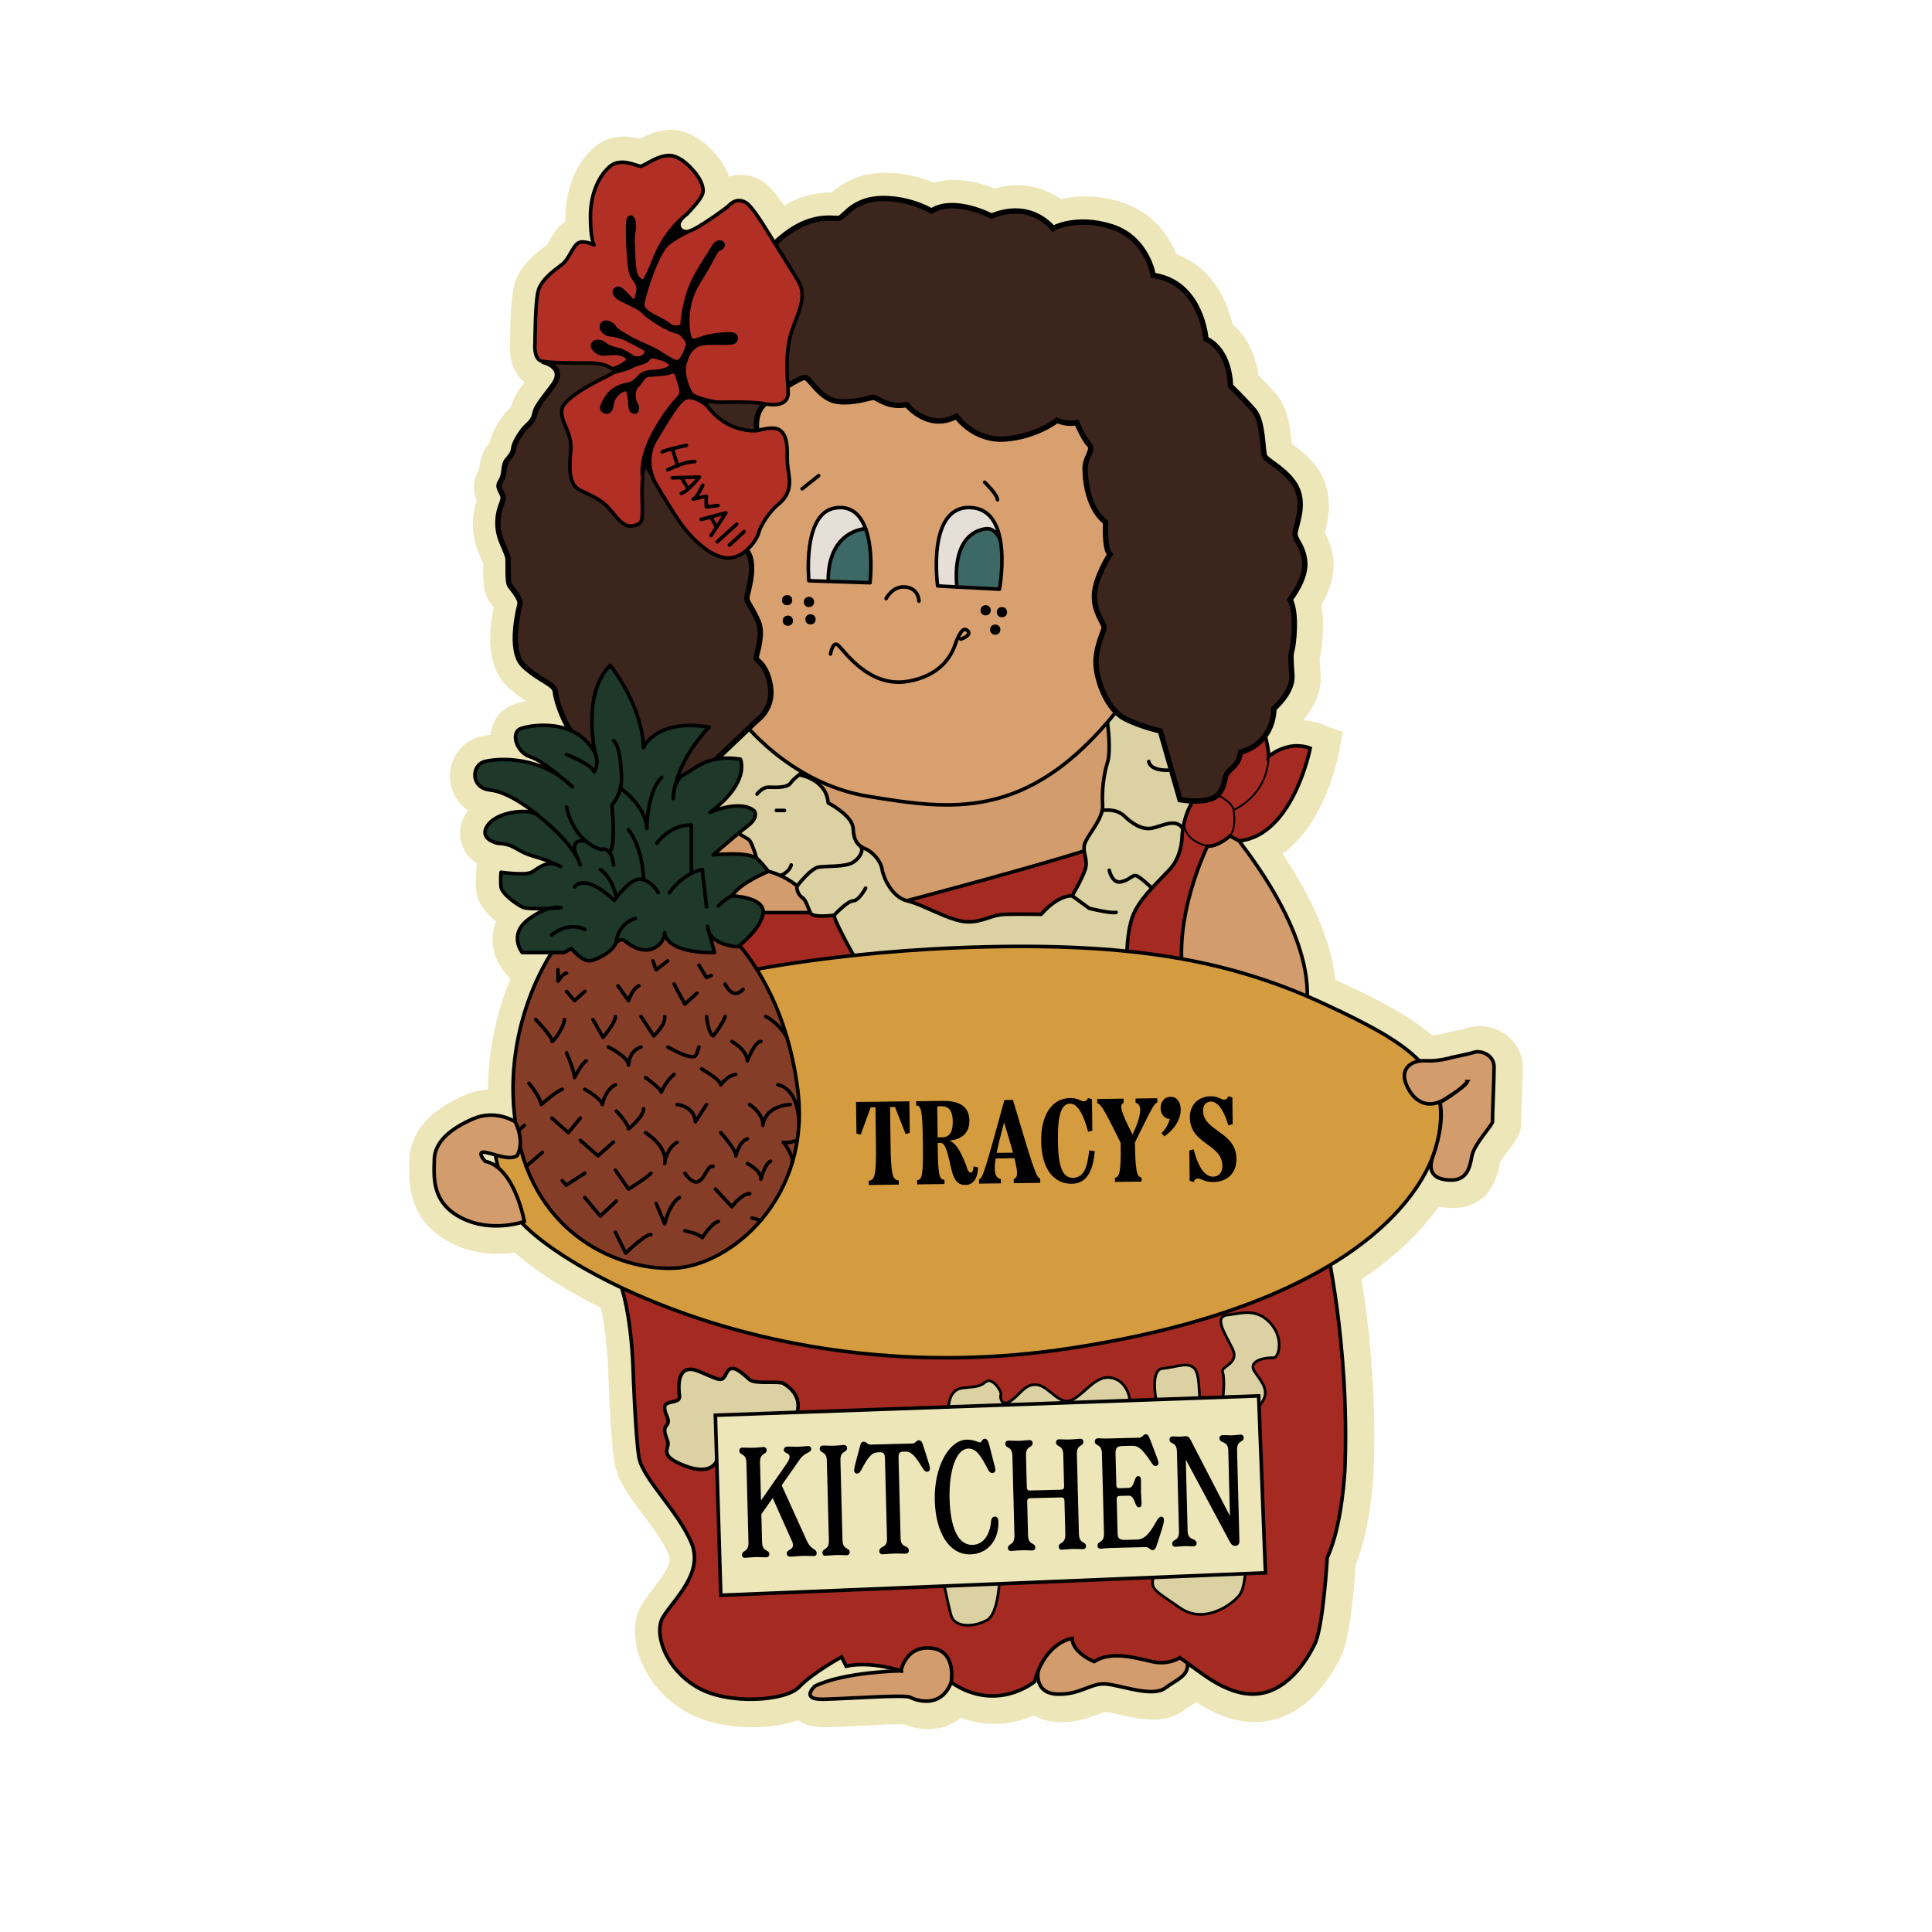 <?xml version="1.0" encoding="UTF-8"?>
<svg id="Tracy_s_Kitchen" data-name="Tracy&amp;apos;s Kitchen" xmlns="http://www.w3.org/2000/svg" width="1080" height="1080" viewBox="0 0 1080 1080">
  <defs>
    <style>
      .cls-1, .cls-2, .cls-3 {
        fill: #000;
      }

      .cls-1, .cls-4, .cls-3, .cls-5, .cls-6, .cls-7, .cls-8, .cls-9, .cls-10, .cls-11, .cls-12, .cls-13, .cls-14, .cls-15, .cls-16, .cls-17 {
        stroke: #000;
      }

      .cls-1, .cls-4, .cls-5, .cls-6, .cls-7, .cls-8, .cls-10, .cls-11, .cls-12, .cls-14, .cls-15, .cls-17 {
        stroke-width: 2px;
      }

      .cls-1, .cls-3, .cls-6, .cls-8, .cls-11, .cls-12, .cls-15, .cls-16 {
        stroke-linejoin: round;
      }

      .cls-1, .cls-5, .cls-6, .cls-8, .cls-11, .cls-15, .cls-16 {
        stroke-linecap: round;
      }

      .cls-2, .cls-18, .cls-19, .cls-20, .cls-21 {
        stroke-width: 0px;
      }

      .cls-4, .cls-5, .cls-7, .cls-9, .cls-10, .cls-13, .cls-14, .cls-17 {
        stroke-miterlimit: 10;
      }

      .cls-4, .cls-18 {
        fill: #ece6b8;
      }

      .cls-5, .cls-9, .cls-15 {
        fill: none;
      }

      .cls-6 {
        fill: #863d27;
      }

      .cls-7 {
        fill: #a52b22;
      }

      .cls-19, .cls-12 {
        fill: #b12f25;
      }

      .cls-8 {
        fill: #1e3829;
      }

      .cls-10 {
        fill: #d8a06e;
      }

      .cls-11, .cls-16 {
        fill: #dbd1a3;
      }

      .cls-13 {
        fill: #3b251c;
        stroke-width: 3px;
      }

      .cls-14 {
        fill: #d59c3f;
      }

      .cls-16 {
        stroke-width: 1.5px;
      }

      .cls-17 {
        fill: #d39c6d;
      }

      .cls-20 {
        fill: #3c6866;
      }

      .cls-21 {
        fill: #e6dfd7;
      }
    </style>
  </defs>
  <path class="cls-18" d="M518.854,966.602c-4.385,0-9.226-.977-13.435-2.695-.524-.018-1.272-.032-2.306-.032-5.95,0-15.712.49-24.324.923l-.188.009c-6.303.316-12.256.615-16.637.725-.43.012-.842.017-1.242.017-5.977,0-10.853-1.312-14.551-3.906-9.749,3.488-20.886,3.895-25.527,3.895-8.425,0-24.518-1.159-37.645-8.92-23.729-14.027-32.124-39.608-26.294-55.264,1.707-4.586,4.878-8.679,8.234-13.012,7.316-9.446,10.687-15.047,8.806-19.439-3.091-7.218-8.79-14.836-14.303-22.203-7.736-10.34-14.414-19.265-16.021-29.219-2.017-12.499-3.271-46.375-3.408-50.197l-.005-.214c-.005-.223-.465-19.865-4.125-36.024-19.865-9.888-36.769-20.717-48.087-30.8-3.11.438-6.233.659-9.312.659-9.424,0-18.208-2.021-26.108-6.009-24.473-12.352-23.855-34.225-23.559-44.735.018-.603.033-1.188.045-1.757.214-10.503,5.728-25.296,30.783-36.128,4.244-1.834,8.679-2.911,13.218-3.211-.016-25.271,6.146-46.544,12.409-61.632l-3.949-4.91c-1.211-1.506-7.182-9.57-5.824-20.506.292-2.361.905-4.654,1.829-6.858-5.194-4.158-10.304-9.964-11.094-17.066-.576-5.183-.115-10.362-.018-11.348l.401-4.013c-3.669-2.418-6.385-5.604-7.943-9.353-1.523-3.662-3.232-11.074,2.435-19.576.178-.267.36-.53.549-.791-5.834-3.912-9.527-10.154-10.059-17.483-.806-11.153,6.345-21.158,17.003-23.79,1.734-.429,3.661-.774,5.709-1.027.673-7.808,5.344-14.122,12.628-16.82,2.09-.774,4.623-1.419,7.364-1.894-3.125-1.998-6.871-4.614-10.825-8.341-12.052-11.355-10.139-31.629-7.442-44.102-.145-.188-.277-.358-.385-.497-.961-1.236-1.858-2.392-2.666-3.778-2.934-5.029-2.906-11.12-2.874-18.173.003-.699.007-1.412.004-2.01-.277-.692-.729-1.735-.954-2.257-1.287-2.973-2.884-6.661-3.818-10.932-1.973-9.017-.624-16.825,1.156-22.288-3.463-8.608-.021-14.9,1.328-17.236.027-.218.055-.454.079-.652.403-3.293,1.072-8.751,5.26-13.636,0,0,.34-.397.473-.551,1.368-6.278,5.44-12.312,7.861-15.48,1.472-1.923,2.957-3.341,4.042-4.376.031-.03.063-.061.097-.092,1.263-4.778,3.138-7.938,7.609-13.942-5.827-4.531-8.9-12.464-8.108-21.819.023-11.851.525-27.283,2.77-34.016,3.39-10.168,12.315-16.837,17.649-20.822l.111-.083c.442-.648,1.236-2.022,1.562-2.584,1.896-3.283,4.249-7.355,8.588-10.248.112-.075.226-.148.34-.221-.013-.75-.02-1.517-.02-2.298,0-16.192,6.13-30.967,16.396-39.523,4.475-3.729,10.088-5.699,16.233-5.699,3.418,0,6.521.606,8.945,1.244,3.898-2.083,10.246-5.021,17.425-5.021,12.865,0,22.649,10.828,25.467,14.32,1.745,1.985,5.076,6.262,7.012,11.883,2.112-.683,4.309-1.033,6.537-1.033,3.988,0,7.865,1.096,11.521,3.256,3.716,2.196,7.854,6.749,12.585,13.862,8.421-4.893,17.03-7.281,26.183-7.281.169,0,.335.001.498.002,4.413-3.902,13.616-10.78,29.03-10.978.288-.004.575-.006.861-.006,11.278,0,20.815,2.843,27.295,5.519,3.467-1.023,7.214-1.541,11.168-1.541,8.676,0,16.928,2.451,22.782,4.765,4.25-1.165,8.489-1.754,12.627-1.754,11.087,0,19.506,4.321,24.414,7.723,4.264-1.017,8.74-1.532,13.342-1.532,6.721,0,13.61,1.102,20.477,3.274,18.367,5.81,26.901,19.849,30.643,29.08,22.274,8.125,29.381,30.033,31.412,39.182,10.402,8.696,13.515,21.571,14.443,28.337,2.909,2.951,6.649,6.849,9.857,10.532,6.846,7.86,7.961,19.35,8.761,27.777,5.362,3.927,12.987,9.758,17.393,18.968,5.798,12.123,2.808,24.48,1.133,30.827,1.653,3.035,4.001,7.975,4.754,15.203,1.004,9.636-2.855,18.834-6.697,25.344,2.277,12.291-.199,26.768-.889,29.645-.068,1.069.179,4.855.464,9.215l.013.202c.696,10.676-5.179,19.814-9.823,25.28,3.482.223,6.922.951,10.255,2.173l12.001,4.4-2.44,12.546c-.81,4.155-8.208,39.033-31.296,55.586,17.428,25.879,27.334,49.486,29.489,70.282.518.237,1.033.475,1.548.713,22.586,10.47,40.233,19.692,52.434,30.322,4.001-.079,7.515-1.169,7.551-1.181l.808-.261.898-.186c4.974-.973,9.817-2.08,10.857-2.427,2.031-.677,4.229-1.021,6.531-1.021,11.905,0,24.221,8.812,24.221,23.56,0,3.83-.248,10.649-.487,17.244-.147,4.042-.388,10.608-.372,12.133.428,6.377-2.955,10.854-6.534,15.591-3.993,5.286-5.06,7.196-5.329,7.88-3.676,20.921-16.351,25.32-26.356,25.32-.498,0-1.01-.012-1.533-.036-2.263-.103-4.405-.382-6.404-.834-10.316,14.791-24.795,28.443-43.118,40.655,4.113,25.414,8.393,63.604,6.78,106.601-.054,1.338-1.401,32.256-10.104,53.218-.938,15.001-3.221,40.712-8.186,51.095-5.048,10.555-19.638,35.244-46.016,36.563-.741.037-1.477.055-2.215.055-13.092,0-24.152-5.6-32.73-11.176-1.263.904-2.475,1.677-3.542,2.357-1.32.841-2.653,1.691-3.934,2.626-4.463,3.256-9.897,4.838-16.618,4.838-6.615,0-13.387-1.543-19.361-2.904-2.626-.599-5.893-1.343-7.227-1.438-.578.043-2.594.812-4.214,1.43-4.514,1.724-11.322,4.323-20.376,4.323-.73,0-1.479-.017-2.243-.051-4.997-.227-9.415-1.486-13.178-3.752-5.411,2.423-13.032,4.8-22.098,4.8-6.35,0-12.628-1.162-18.709-3.458-5.103,4.188-11.363,6.383-18.302,6.383Z"/>
  <path class="cls-17" d="M694.234,461.805l-1.519,8.262c.776,1.901,42.42,51.23,37.711,92.131l-81.802-11.155,15.272,378.723c.294,7.237-5.386,8.626-12.632,13.914-7.246,5.288-25.067-1.763-33.293-2.35-8.225-.588-14.296,6.267-27.222,5.679-12.925-.588-10.386-13.004-10.386-13.004l-48.633,6.474c-5.946,15.208-20.1,9.86-23.038,8.293-2.938-1.567-34.468.783-48.176,1.128s-4.896-7.395-4.896-7.395c16.646-8.029,48.057-8.5,48.057-8.5l-170.007-374.631,33.495-178.051h299.929l27.14,80.482Z"/>
  <path class="cls-7" d="M353.934,766.115s-.777-40.037-10.972-57.135c-10.195-17.099-13.138-166.87-13.138-166.87l81.793-31.966h70.149s129.694-33.68,142.154-40.995c12.46-7.315,80.017-69.887,80.017-69.887,0,0,5.611,17.695,5.179,23.738,0,0,10.358-9.495,23.306-4.748,0,0-9.495,48.819-39.707,51.815l-5.179-2.757s-6.474,6.032-12.516,5.678c0,0-20.124,40.399-13.083,75.481s79.117,146.209,79.117,146.209c0,0,13.379,56.763,10.79,125.818,0,0-1.295,31.788-9.927,50.205,0,0-2.158,38.271-6.905,48.198-4.748,9.927-15.969,27.19-33.233,28.054s-32.369-13.811-42.296-20.285c0,0-6.096,4.316-15.564,2.158-9.468-2.158-22.755-6.042-32.296,0,0,0-12.032-4.748-12.297-12.948,0,0-14.939,1.726-20.982,24.169,0,0-21.148,17.695-46.612.432,0,0,3.021-16.832-9.927-18.99-12.948-2.158-17.264,8.2-18.127,12.516,0,0-16.832-5.611-30.643-2.59l-2.59-5.179s-16.465,9.063-23.77,16.832-39.592,10.358-57.113,0-23.086-28.485-19.872-37.117c3.214-8.632,24.72-25.032,16.773-43.591-7.948-18.558-27.353-35.822-29.303-47.907-1.95-12.085-3.226-48.338-3.226-48.338Z"/>
  <g>
    <path class="cls-11" d="M371.629,445.14s12.938-36.83,33.707-44.383c20.77-7.552,25.399,0,25.399,0,0,0,2.584,7.065,7.382,7.065,4.799,0,2.572,7.796,4.173,10.963s9.814,9.501,4.489,14.374c0,0,15.046,2.105,16.19,15.67,0,0,13.564,6.96,13.931,14.282.367,7.322,2.889,9.757,6.988,11.463,4.099,1.706,8.484,6.784,9.215,11.432.731,4.648,5.603,15.664,14.13,17.586s23.632,11.181,32.89,11.668c9.258.487,13.474-3.898,21.842-4.142s20.062,0,20.062,0c0,0,8.527-10.485,17.297-10.358,0,0,5.36-8.926,7.309-14.754,1.949-5.828-2.193-9.97,0-15.086,2.193-5.116,10.232-13.7,9.745-20.98s.487-16.831,2.68-23.628c2.193-6.797,0-22.571,0-22.571,0,0,3.411-8.237,11.45-6.342s21.195-1.516,24.119,4.575c2.924,6.091,9.014,17.297,7.309,27.53,0,0,8.527,11.15,3.654,20.436s-4.873,18.787-4.873,18.787c0,0-.244,10.194-6.822,17.278-6.578,7.084-14.618,14.293-19.246,22.87-4.629,8.577-4.629,23.631-4.629,23.631l-12.425,7.105-135.944,2.496s-15.592-27.092-15.348-30.503c0,0-11.825,1.705-13.221-1.218-1.396-2.924-2.614-7.453-4.563-8.599-1.949-1.146-3.411-4.313-2.924-6.506,0,0-8.04-7.347-20.952-9.277,0,0-3.654-15.222-6.334-16.859-2.68-1.638-10.232-6.036-10.232-6.036l-36.449-17.972Z"/>
    <path class="cls-15" d="M446.779,433.16s-2.87,1.83-4.912,4.669-9.101,2.23-12.465,2.23-6.202,3.852-6.202,3.852"/>
    <line class="cls-15" x1="433.979" y1="453.035" x2="438.54" y2="453.035"/>
    <path class="cls-15" d="M436.26,489.472s5.048-1.863,6.031-5.972"/>
    <path class="cls-15" d="M445.596,495.285s7.611-10.013,12.274-10.622,14.946,0,19.029-2.636c4.084-2.636,6.085-6.967,4.079-9.04"/>
    <path class="cls-15" d="M466.304,511.608s7.323-7.938,10.596-8.013,6.988-7.12,6.988-7.12"/>
    <path class="cls-15" d="M599.324,500.762l9.592,7.014s12.367,3.041,15.003,2.23"/>
    <path class="cls-15" d="M620.067,486.486s1.622,7.503,6.488,6.49c4.866-1.014,6.082-3.763,8.313-3.504,2.23.26,9.05,7.002,9.05,7.002"/>
    <path class="cls-15" d="M616.122,453.035s7.594-1.419,12.257,3.041c4.663,4.46,9.991,7.907,15.538,6.893,5.547-1.014,13.146-5.929,17.355.178"/>
    <path class="cls-15" d="M642.166,425.664s.41,7.683,19.77,3.841"/>
  </g>
  <path id="Head" class="cls-10" d="M413.749,401.564s26.665,36.361,71.752,43.633c45.087,7.272,88.578,14.658,138.342-47.212,49.764-61.87,0-180.648,0-180.648l-136.888-18.019-84.698,6.941-3.537,150.218,15.029,45.087Z"/>
  <path id="Hair" class="cls-13" d="M303.069,201.926s14.305,2.81,5.789,13.933c-8.516,11.123-9.211,12.166-10.08,16.163-.869,3.997-4.171,5.562-6.431,8.516-2.259,2.955-4.866,7.3-5.214,10.08s-1.564,4.171-3.65,6.604c-2.086,2.433-1.39,6.766-2.607,9.813-1.217,3.048-2.955,3.569-1.217,7.045,1.738,3.476,2.259,3.65.521,8.169-1.738,4.519-2.51,10.08-1.255,15.816,1.255,5.735,4.905,11.297,5.079,14.599.174,3.302-.348,12.34.869,14.425,1.217,2.086,6.604,7.473,5.735,10.949,0,0-6.952,25.548,2.086,34.065s17.38,10.08,17.727,14.599c.348,4.519,5.214,20.161,12.514,26.417,7.3,6.257,15.468,21.725,15.468,21.725l47.968,2.955,36.845-35.107s9.385-6.431,7.473-18.944-7.821-14.252-7.995-15.816c-.174-1.564,4.345-12.861,1.217-20.334-3.128-7.473-6.257-10.602-6.431-13.035-.174-2.433,6.231-18.974-.186-26.954-6.418-7.98,4.705-47.606,4.705-47.606l1.912-15.642s-4.019-11.419,3.552-18.658c7.571-7.238,20.259-15.059,22.692-14.712s8.516,12.166,17.901,13.383c9.385,1.217,17.901-2.197,20.161-2.228,2.259-.031,7.821,6.072,18.596,4.063,0,0,11.992,15.024,27.808,6.507,0,0,9.559,13.904,27.113,12.687,17.554-1.217,29.198-10.428,29.198-10.428,0,0,5.214,2.607,10.949,1.217,0,0,3.997,9.559,6.952,12.34,2.955,2.781-2.259,6.778-2.259,13.383s1.564,22.246,11.471,30.067c0,0-.869,14.947,2.433,17.901,0,0-8.342,12.861-8.69,22.768s5.735,15.989,5.388,18.423c-.348,2.433-5.562,12.34-4.345,22.246,1.217,9.907,6.778,23.463,15.642,28.155,8.864,4.693,20.161,7.126,20.161,7.126l11.014,38.431s16.719,3.06,21.628-3.281c4.909-6.341,1.841-9.409,6.545-13.5s4.909-6.545,5.727-9.818c0,0,17.795-3.682,18.614-24.341,0,0,10.636-9,10.023-18.409-.614-9.409-.767-11.659.026-14.318.793-2.659,3.043-20.454-1.048-28.227,0,0,9.205-11.455,8.182-21.273-1.023-9.818-6.136-11.864-5.318-16.568.818-4.705,5.318-15.136.818-24.545-4.5-9.409-16.364-14.932-17.795-17.591-1.432-2.659-.614-19.432-6.136-25.773-5.523-6.341-13.091-13.705-13.091-13.705,0,0,.205-19.636-13.705-26.182,0,0-2.25-31.704-29.454-35.591,0,0-3.273-20.864-23.318-27.204-20.045-6.341-32.727,1.023-32.727,1.023,0,0-11.864-16.159-34.364-6.955,0,0-20.864-10.987-33.545-2.834,0,0-11.659-7.188-27.614-6.984-15.955.205-21.068,10.227-23.932,11.045-2.864.818-16.735-4.268-35.981,14.025l-94.109,16.247-36.004,49.651Z"/>
  <g id="Face">
    <line class="cls-5" x1="457.642" y1="265.916" x2="448.405" y2="273.247"/>
    <path class="cls-5" d="M550.413,269.581s6.837,6.385,7.197,9.781"/>
    <g>
      <g>
        <path class="cls-20" d="M559.189,302.026h.01c2.26,12.7-.51,27.33-.51,27.33l-23.77-1.24c-2.54-28.4,11.72-32.22,16.75-32.56,4.89-.32,7.38,6.08,7.52,6.47Z"/>
        <path class="cls-21" d="M559.199,302.026h-.01c-.14-.39-2.63-6.79-7.52-6.47-5.03.34-19.29,4.16-16.75,32.56l-10.77-.56s-6.3-44.84,18.35-43.83c10.54.43,15.02,8.83,16.7,18.3Z"/>
        <path class="cls-20" d="M483.889,295.556c3.04,8.28,3.47,19.7,2.47,30.2l-23.39-.77c-.18-28.84,20.92-29.43,20.92-29.43Z"/>
        <path class="cls-21" d="M466.569,284.016c8.95-1.6,14.37,3.49,17.32,11.54,0,0-21.1.59-20.92,29.43l-10.8-.36s-3.77-37.37,14.4-40.61Z"/>
      </g>
      <g>
        <path class="cls-15" d="M462.969,324.986l-10.8-.36s-3.77-37.37,14.4-40.61c8.95-1.6,14.37,3.49,17.32,11.54,3.04,8.28,3.47,19.7,2.47,30.2l-23.39-.77Z"/>
        <path class="cls-15" d="M534.919,328.116l-10.77-.56s-6.3-44.84,18.35-43.83c10.54.43,15.02,8.83,16.7,18.3,2.26,12.7-.51,27.33-.51,27.33l-23.77-1.24Z"/>
        <path class="cls-15" d="M483.889,295.556s-21.1.59-20.92,29.43"/>
        <path class="cls-15" d="M559.199,302.046s0-.01-.01-.02c-.14-.39-2.63-6.79-7.52-6.47-5.03.34-19.29,4.16-16.75,32.56"/>
      </g>
    </g>
    <path class="cls-15" d="M495.354,334.607s3.465-7.061,10.6-6.486c7.134.575,7.746,6.894,7.746,7.913"/>
    <circle class="cls-1" cx="439.993" cy="335.503" r="1.875"/>
    <circle class="cls-1" cx="452.217" cy="336.503" r="1.875"/>
    <circle class="cls-1" cx="440.415" cy="346.972" r="1.875"/>
    <circle class="cls-1" cx="453.083" cy="346.24" r="1.875"/>
    <circle class="cls-1" cx="550.997" cy="341.157" r="1.875"/>
    <circle class="cls-1" cx="560.09" cy="342.207" r="1.875"/>
    <circle class="cls-1" cx="556.34" cy="351.979" r="1.875"/>
    <path class="cls-15" d="M464.247,365.609s1.083-6.771,3.792-5.281c2.708,1.49,14.761,21.396,34.938,20.99,0,0,23.942-.078,31.041-21.204,0,0,3.128-9.58,6.016-8.134,2.888,1.446,1.564,3.732-2.888,5.296"/>
  </g>
  <g id="Flower">
    <g>
      <path class="cls-19" d="M386.16,128.837c.46-.115,1.175-.436,2.061-.899-0.0 0-.825.323-2.149.918.03-.007.059-.011.089-.019Z"/>
      <path class="cls-12" d="M351.465,200.96c-3.366-4.908-10.798-3.225-14.024-3.085-3.225.14-7.012-3.225-6.03-5.469.982-2.244,4.628-1.683,6.17-.421,1.543,1.262,3.366,2.384,7.292,3.225,3.927.841,5.75,2.524,8.554,4.216,2.805,1.692,6.451.552,7.713-1.832,1.262-2.384-1.683-2.945-7.993-6.451-6.311-3.506-9.396-3.646-12.481-4.067-3.085-.421-5.469-3.646-4.067-5.89s5.469-.561,6.797,1.543,4.422,3.646,8.208,5.89c3.786,2.244,6.591,3.225,12.306,5.89,5.715,2.664,9.991,6.451,13.638,7.573,3.646,1.122,5.609-5.75,6.731-8.835,1.122-3.085-4.628-7.432-4.628-7.432-6.451-.841-18.511-9.396-20.194-11.499-1.683-2.104-7.432-4.347-12.481-7.012-5.048-2.664-3.927-5.609-1.683-6.17,2.244-.561,6.872,6.17,8.515,6.872,1.643.701,2.143-1.402,2.844-5.329.701-3.927-1.823-5.609-3.621-8.975s-2.97-29.59-1.568-31.553,2.805.14,3.085,2.805c.281,2.664-.701,7.292-.701,7.292,0,0,.14,13.042.982,18.792.841,5.75,4.768,6.17,4.768,6.17,0,0,.14,2.524,6.591-13.463,6.445-15.971,17.764-24.01,17.786-24.025,3.818-4.189,9.069-9.497,9.069-13.009,0-5.409-4.975-10.784-4.975-10.784,0,0-7-9-14-9s-14,6-16,6-11-5-17,0-11,15-11,28,2,16,2,16c0,0-6-3-9-1s-5,9-9,12-11,8-13,14-2,30-2,30c0,0-1,9,4,10s17,1,23,1,10,0,14,2c.99.495,1.734.929,2.234,1.332,6.178-1.638,9.162-5.298,9.162-5.298Z"/>
      <path class="cls-12" d="M379.231,222.416c3.225-2.945.28-7.993-.421-11.359-.701-3.366-2.244-3.646-4.067-2.805-1.823.841-7.012,1.122-11.359,1.402-4.347.281-4.207,3.366-7.152,6.03-2.945,2.664-1.823,8.695-.701,10.097,1.122,1.402.982,4.768-.841,4.577-1.823-.191-2.524-1.492-2.664-5.839-.14-4.347-1.543-6.872-1.543-6.872-4.488,0-8.134,5.329-8.274,7.853-.14,2.524-1.262,5.75-4.207,4.628-2.945-1.122-1.402-4.347,1.543-8.695,2.945-4.347,7.853-6.03,11.359-6.591,3.506-.561,5.469-3.366,6.935-4.768,1.466-1.402,4.003-2.384,7.509-2.388,3.506-.004,10.518-1.538,9.536-3.922-.982-2.384-6.731-3.786-9.256-4.339-2.524-.552-2.805,1.113-4.207,2.235s-5.609,1.683-8.835,3.506c-1.885,1.066-6.452,2.274-9.923,3.095-.464.497-1.327,1.03-2.595,1.664-4,2-25,12-26,19s6,13,5,23-1,19,5,22,12,5,17,11,8,10,13,9,5-3,5-10c0-4.742-.455-11.316.181-16.621,0-0-.002-.005-.002-.005-2.734-18.363,16.757-41.939,19.983-44.884Z"/>
      <path class="cls-12" d="M383.579,222.416c-4.347,1.543-9.957,11.78-17.109,23.419-7.14,11.62-.384,23.705-.362,23.745,4.111,6.965,9.882,16.519,13.96,22.345,7,10,18,20,27,20s16-10,17-14,6-12,11-16,7-9,6-16-1-7-1-12-.312-11.176-4.409-13.634c-4.098-2.459-10.654.492-13.932.492-3.174,0-16.643-.308-26.72-14.313l-0.0 0s-7.081-5.597-11.428-4.054Z"/>
      <path class="cls-12" d="M446.149,157.029c-6.228-10.326-18.193-29.339-18.193-29.339,0,0-7.376-12.293-10.982-14.424-3.606-2.131-6.72-1.147-9.179,1.311-2.114,2.113-14.152,10.52-19.575,13.36h0l-0.0 0c-.885.464-1.601.784-2.061.899-.03.007-.059.012-.089.019-2.849,1.28-8.023,3.825-12.376,7.175-6.377,4.908-13.677,28.608-14.378,33.797s10.658,8.274,14.378,11.499c3.72,3.225,7.639.701,7.639.701-.14-3.646,1.823-15.706,5.469-23.7,3.646-7.993,10.237-17.249,11.64-19.914,1.402-2.664,3.646-3.786,5.189-2.664,1.543,1.122.14,2.945-1.823,3.646-1.963.701-2.384,4.347-11.079,18.09-8.695,13.743-6.17,28.047-5.189,30.852.982,2.805,2.665,2.244,7.012.561,4.347-1.683,13.323-2.384,15.987-2.244,2.664.14,3.646,1.683,2.524,3.927-1.122,2.244-11.079.561-18.371,1.543-7.292.982-9.256,9.396-9.256,9.396-2.805,6.17.841,14.865,2.664,18.09,1.823,3.225,14.86,5.239,14.86,5.239l-0.0 0c7.991-.167,20.756-.23,26.501.854,8.687,1.639,12.948-.82,13.112-5.737.164-4.917-1.958-17.702.742-30.158,2.7-12.457,11.059-22.455,4.831-32.781Z"/>
    </g>
    <path class="cls-3" d="M386.103,219.612c-1.823-3.225-5.469-11.92-2.664-18.09,0,0,1.963-8.414,9.256-9.396,7.292-.982,17.249.701,18.371-1.543,1.122-2.244.14-3.786-2.524-3.927-2.665-.14-11.64.561-15.987,2.244-4.347,1.683-6.03,2.244-7.012-.561-.982-2.805-3.506-17.109,5.189-30.852,8.695-13.743,9.115-17.389,11.079-18.09,1.963-.701,3.366-2.524,1.823-3.646-1.543-1.122-3.786,0-5.189,2.664-1.402,2.664-7.994,11.92-11.64,19.914-3.646,7.993-5.609,20.054-5.469,23.7,0,0-3.919,2.524-7.639-.701-3.72-3.225-15.079-6.311-14.378-11.499s8.001-28.889,14.378-33.797c4.353-3.35,9.527-5.896,12.376-7.175-3.248.774-6.463-.54-5.976-3.788.172-1.15,1.818-3.086,3.88-5.349-.022.016-11.341,8.054-17.786,24.025-6.451,15.987-6.591,13.463-6.591,13.463,0,0-3.927-.421-4.768-6.17-.841-5.75-.982-18.792-.982-18.792,0,0,.982-4.628.701-7.292-.281-2.664-1.683-4.768-3.085-2.805s-.23,28.187,1.568,31.553,4.322,5.049,3.621,8.975c-.701,3.927-1.201,6.03-2.844,5.329-1.643-.701-6.271-7.432-8.515-6.872-2.244.561-3.366,3.506,1.683,6.17,5.049,2.664,10.798,4.908,12.481,7.012,1.683,2.104,13.743,10.658,20.194,11.499,0,0,5.75,4.347,4.628,7.432-1.122,3.085-3.085,9.957-6.731,8.835-3.646-1.122-7.923-4.908-13.638-7.573-5.715-2.664-8.52-3.646-12.306-5.89-3.786-2.244-6.88-3.786-8.208-5.89s-5.395-3.786-6.797-1.543.982,5.469,4.067,5.89c3.085.421,6.17.561,12.481,4.067,6.311,3.506,9.256,4.067,7.993,6.451-1.262,2.384-4.908,3.523-7.713,1.832-2.805-1.692-4.628-3.374-8.554-4.216-3.927-.841-5.75-1.963-7.292-3.225-1.543-1.262-5.189-1.823-6.17.421-.982,2.244,2.805,5.609,6.03,5.469,3.225-.14,10.658-1.823,14.024,3.085,0,0-2.984,3.66-9.162,5.298.879.708.998,1.322.361,2.004,3.471-.821,8.038-2.03,9.923-3.095,3.225-1.823,7.432-2.384,8.835-3.506s1.683-2.787,4.207-2.235c2.524.552,8.274,1.955,9.256,4.339.982,2.384-6.03,3.918-9.536,3.922-3.506.004-6.043.986-7.509,2.388-1.466,1.402-3.429,4.207-6.935,4.768-3.506.561-8.414,2.244-11.359,6.591-2.945,4.347-4.488,7.573-1.543,8.695,2.945,1.122,4.067-2.104,4.207-4.628.14-2.524,3.786-7.853,8.274-7.853,0,0,1.402,2.524,1.543,6.872.14,4.347.841,5.648,2.664,5.839,1.823.191,1.963-3.174.841-4.577-1.122-1.402-2.244-7.432.701-10.097,2.945-2.664,2.805-5.75,7.152-6.03,4.347-.28,9.536-.561,11.359-1.402,1.823-.841,3.366-.561,4.067,2.805.701,3.366,3.646,8.414.421,11.359-3.226,2.945-22.717,26.521-19.983,44.884,0,0,.002.005.002.005.303-2.525.851-4.766,1.819-6.379,0,0,2.094,3.664,5.04,8.655-.022-.04-6.778-12.125.362-23.745,7.152-11.64,12.761-21.877,17.109-23.419,4.347-1.543,11.428,4.054,11.428,4.054l0-0c-.33-.459-.657-.932-.98-1.421,0,0,2.843-.113,6.935-.198l0-0s-13.037-2.014-14.86-5.239Z"/>
  </g>
  <path class="cls-11" d="M400.664,816.484s-2.478,8.757-17.81,2.923c-15.332-5.835-8.422-9.627-9.543-13.42-1.121-3.793-3.01-6.418-.607-9.336,2.403-2.917-1.229-5.543-1.163-9.919.066-4.376,8.933-1.75,8.292-6.418-.641-4.668-1.777-18.963,10.898-13.712s12.675,6.418,15.593.583c2.917-5.835,9.524,1.459,12.785,4.084,3.261,2.626,16.2.583,18.774,2.042,2.574,1.459,10.345,6.667,7.772,16.17-2.572,9.503-38.748,19.422-38.748,19.422l-6.243,7.58Z"/>
  <path class="cls-14" d="M278.307,635.41l127.03-90.121s59.515-13.964,145.661-15.991c86.146-2.027,138.95,8.54,189.583,32.009s69.079,37.446,64.015,71.869c-5.063,34.423-49.91,97.353-208.683,120.861s-279.557-42.636-304.88-71.228c0,0-20.02-37.272-12.726-47.399Z"/>
  <path class="cls-17" d="M820.231,604.606s.623,1.662-12.463,9.763-20.772-3.739-22.434-10.594c-1.662-6.855,3.947-11.217,11.633-10.802,7.686.415,14.541-1.87,14.541-1.87,0,0,9.555-1.87,12.671-2.908,3.116-1.039,11.009,1.039,11.009,8.309s-1.039,28.251-.831,30.328c.208,2.077-10.386,12.463-11.633,19.734-1.246,7.27-3.324,13.502-12.463,13.087-9.14-.415-12.002-4.884-9.451-12.676,0,0,6.055-15.704,4.594-27.898l-.421-2.769s12.186-7.194,15.249-11.703Z"/>
  <path class="cls-16" d="M530.302,786.474s.009-9.66,7.594-10.536c7.585-.875,9.627-.583,13.128-3.501,3.501-2.917,9.044,5.284,8.46,7.018-.583,1.734.292,7.569,5.835,3.484,5.543-4.084,8.095-9.919,14.842-8.752,6.747,1.167,12.29,12.253,19.583,8.169,7.293-4.084,12.836-13.42,21.005-12.253,8.169,1.167,11.669,9.985,10.794,16.37h15.462s-4.96-20.781,2.917-21.493,14.003-3.956,17.796,0c3.793,3.956,1.75,20.068,4.376,21.493,2.626,1.426,11.378-2.95,11.378-2.95,0,0,1.459-12.836,0-16.337-1.459-3.501,9.627-4.668,5.543-13.128-4.084-8.46-10.794-18.088-2.917-18.963,7.877-.875,16.046-4.084,23.922,4.376s4.96,19.797,1.75,19.526c-3.209-.271-14.587,1.187-10.503,7.606,4.084,6.418,11.086,12.253.292,21.589l-5.251,84.896s.292,13.712-3.501,18.671c-3.793,4.96-19.546,16.629-33.258,7.002s-16.389-10-14.904-16.961c1.484-6.961-2.892-8.712-2.892-8.712l-82.853,4.376s.292,24.214-7.293,28.299c-7.585,4.084-17.875,4.084-19.877-2.626-2.003-6.71-6.087-28.007-6.087-28.007l4.659-88.655Z"/>
  <polygon class="cls-4" points="399.902 791.108 402.923 891.758 707.396 879.213 703.604 780.314 399.902 791.108"/>
  <g>
    <path class="cls-2" d="M456.53,868.346c.022.865-.565,1.486-1.517,1.511-1.125.028-3.812-.162-6.49-.094-2.68.069-4.834.385-6.563.429-1.383.036-2.09-.552-2.121-1.763-.06-2.334,3.5-1.819,3.424-4.758-.022-.865-.213-1.553-.668-2.406l-10.646-23.859-6.341,9.072.4,15.56c.148,5.792,3.991,3.877,4.069,6.902.02.778-.565,1.572-1.774,1.604-1.298.033-3.119-.18-5.886-.108-2.68.068-4.488.375-5.871.41-1.21.031-1.75-.733-1.77-1.512-.078-3.025,3.772-1.308,3.624-7.1l-1.145-44.518c-.149-5.792-3.904-3.793-3.981-6.818-.022-.864.649-1.659,1.773-1.688,1.469-.038,3.118.178,5.798.108,2.767-.07,4.574-.375,5.872-.408,1.124-.029,1.835.73,1.857,1.595.077,3.025-3.861,1.224-3.712,7.016l.546,21.264,14.349-20.609c1.084-1.584,1.655-2.897,1.631-3.848-.062-2.421-3.156-1.649-3.212-3.81-.03-1.211.818-1.837,2.114-1.871,1.557-.039,4.069.155,5.798.11,1.816-.047,4.663-.379,5.872-.41.778-.02,1.486.567,1.511,1.519.064,2.507-3.332,1.642-6.253,5.783l-10.264,14.622,14.029,30.953c2.567,5.644,5.471,4.185,5.546,7.123Z"/>
    <path class="cls-2" d="M459.726,868.177c-.078-3.025,3.772-1.308,3.624-7.1l-1.145-44.518c-.149-5.792-3.904-3.793-3.981-6.818-.022-.864.649-1.659,1.773-1.688,1.469-.038,3.118.178,5.798.108,2.767-.071,4.574-.375,5.872-.409,1.123-.028,1.835.731,1.857,1.596.077,3.025-3.862,1.224-3.713,7.016l1.145,44.518c.148,5.792,3.992,3.877,4.07,6.902.02.778-.565,1.572-1.774,1.603-1.298.034-3.119-.18-5.886-.108-2.68.069-4.488.376-5.871.411-1.21.031-1.75-.734-1.77-1.513Z"/>
    <path class="cls-2" d="M491.534,867.272c-.092-3.544,4.464-1.324,4.314-7.116l-1.155-44.95c-.049-1.902-.349-3.451-2.683-3.392l-1.124.029c-3.371.086-5.395,2.127-9.517,10.02-.66,1.227-1.25,1.848-2.201,1.872-.95.024-1.659-.649-1.687-1.687-.028-1.124.286-2.344,1.151-5.652l1.656-6.271c.705-2.872,1.103-4.181,2.486-4.216,1.729-.045,1.946,1.68,3.849,1.631l23.34-.601c1.901-.049,2.029-1.781,3.672-1.823,1.469-.038,1.936,1.247,2.787,4.08l1.974,6.177c1.037,3.26,1.416,4.548,1.442,5.586.027,1.037-.647,1.746-1.599,1.771s-1.484-.567-2.294-1.757c-4.604-7.494-6.562-9.605-10.02-9.517l-1.209.03c-2.249.059-2.47,1.534-2.419,3.522l1.155,44.95c.149,5.792,4.498,3.344,4.59,6.888.021.865-.65,1.662-1.773,1.69-1.643.042-3.465-.171-6.403-.095-2.853.073-4.835.384-6.391.424-1.21.031-1.922-.729-1.943-1.595Z"/>
    <path class="cls-2" d="M522.545,838.71c-.476-18.499,7.784-33.677,17.811-33.935,3.978-.102,6.528,1.562,7.479,1.538,1.038-.027,1.074-2.018,2.716-2.06,1.124-.029,1.846,1.164,2.423,3.397l2.02,7.907c.584,2.579,1.423,4.894,1.451,6.017.033,1.297-.989,1.843-1.682,1.86-1.037.026-1.745-.561-2.382-1.843-4.187-8.022-6.709-11.937-11.118-11.823-6.828.176-10.837,12.475-10.437,28.034.38,14.782,4.129,26.017,12.859,25.793,5.705-.147,9.558-5.089,10.306-12.98.06-1.039.447-2.779,2.091-2.821,1.383-.036,2.016,1.072,2.061,2.801.271,10.546-6.196,18.065-15.618,18.308-12.362.317-19.535-12.905-19.979-30.193Z"/>
    <path class="cls-2" d="M607.109,864.388c.02.779-.563,1.572-1.688,1.602-1.383.035-3.205-.178-5.971-.106-2.68.069-4.401.373-5.871.411-1.211.031-1.749-.734-1.769-1.513-.078-3.025,3.857-1.31,3.709-7.102l-.482-18.758c-.04-1.557-.826-1.882-1.863-1.854l-17.202.442c-1.124.028-1.808.391-1.768,1.947l.482,18.758c.148,5.792,3.992,3.877,4.07,6.902.02.778-.565,1.572-1.774,1.604-1.298.033-3.119-.18-5.886-.109-2.68.069-4.488.376-5.871.411-1.21.031-1.75-.733-1.77-1.512-.078-3.025,3.772-1.308,3.624-7.1l-1.147-44.604c-.148-5.791-3.903-3.792-3.979-6.731-.024-.951.561-1.744,1.771-1.775,1.469-.038,3.118.179,5.798.109,2.767-.07,4.574-.376,5.872-.409,1.123-.029,1.835.73,1.856,1.596.078,3.025-3.861,1.224-3.713,7.015l.456,17.721c.042,1.643.741,1.884,1.865,1.855l17.202-.442c1.037-.027,1.808-.306,1.766-1.948l-.456-17.721c-.148-5.791-3.988-3.79-4.066-6.815-.02-.778.562-1.658,1.687-1.687,1.47-.038,3.205.177,5.885.107,2.766-.071,4.574-.377,5.957-.412,1.125-.029,1.749.732,1.771,1.598.078,3.025-3.773,1.223-3.625,7.014l1.147,44.604c.148,5.792,3.904,3.878,3.982,6.903Z"/>
    <path class="cls-2" d="M650.667,849.428c.033,1.297-.357,2.951-1.479,6.44l-2.322,7.238c-.643,1.92-1.21,3.404-2.42,3.436-1.729.044-1.949-1.766-4.109-1.71l-19.19.493c-2.68.068-4.661.38-5.698.406-1.383.035-1.92-.644-1.944-1.595-.076-2.938,3.774-1.221,3.626-7.013l-1.147-44.604c-.148-5.791-3.903-3.792-3.979-6.731-.024-.951.561-1.744,1.857-1.777,1.037-.026,3.032.181,5.712.112l17.289-.444c1.901-.049,2.027-1.869,3.67-1.911,1.296-.033,1.578.825,2.876,4.165l2.319,6.168c1.203,2.998,1.852,4.711,1.878,5.748s-.821,1.664-1.6,1.685c-.951.024-1.487-.654-2.296-1.844-5.942-9.104-8.118-9.566-11.489-9.479l-4.322.111c-3.025.077-4.398.545-4.301,4.349l.449,17.462c.04,1.556.739,1.797,1.776,1.77l5.014-.129c3.545-.091,2.945-6.563,5.365-6.625,1.038-.027,1.574.652,1.617,2.294.051,1.989-.066,4.153-.011,6.314.058,2.248.288,4.492.337,6.394.045,1.729-.456,2.433-1.494,2.46-2.42.062-2.072-6.606-5.703-6.514l-5.014.129c-1.037.027-1.721.39-1.681,1.946l.476,18.499c.073,2.853.455,4.227,4.518,4.122l6.138-.158c4.754-.122,7.43-3.738,11.316-10.671.83-1.406,1.503-2.115,2.454-2.14s1.488.653,1.513,1.604Z"/>
    <path class="cls-2" d="M695.244,803.562c.078,3.025-3.861,1.224-3.713,7.015l1.307,50.828c.052,1.988-1.054,2.71-2.265,2.741-1.382.035-2.178-.638-2.994-2.087l-24.715-46.161,1.029,40.023c.145,5.619,4.935,3.505,5.021,6.877.022.864-.738,1.577-1.949,1.608-1.469.037-3.378-.173-5.193-.127-1.297.033-3.191.343-4.66.38-1.211.031-1.837-.731-1.858-1.597-.076-2.938,3.947-1.226,3.799-7.018l-1.147-44.604c-.148-5.791-4.076-3.787-4.151-6.727-.024-.951.647-1.746,1.943-1.779,1.124-.029,2.428.196,3.811.161,1.557-.04,2.329-.232,3.106-.252,1.298-.034,2.089.464,2.815,1.83l22.12,42.768-.945-36.738c-.146-5.705-4.845-3.422-4.932-6.793-.021-.865.821-1.665,1.945-1.693,1.557-.04,3.033.181,5.021.13,1.729-.045,3.278-.344,4.748-.382,1.21-.03,1.836.731,1.857,1.597Z"/>
  </g>
  <g>
    <path class="cls-6" d="M308.462,532.509s-29.837,42.834-19.479,100.452c10.358,57.618,56.975,77.255,87.832,75.96,30.856-1.295,77.037-38.412,69.052-100.345-7.984-61.934-40.53-88.452-40.53-88.452l-72.979-11.246-23.896,23.631Z"/>
    <path class="cls-8" d="M371.57,521.478c1.726,12.085,27.838,11.006,27.838,11.006l-3.884-14.674c.863,11.006,17.048,11.437,17.048,11.437,0,0,13.164-10.142,14.027-18.99.863-8.848-17.48-9.495-17.48-9.495,5.179-7.553,20.285-13.595,20.285-13.595,0,0-1.295-2.374-5.827-6.905s-24.857-2.374-24.857-2.374c0,0,12.772-11.221,19.246-16.185,6.474-4.963,3.669-8.416,3.669-8.416-7.984-6.69-24.817.863-24.817.863,23.09-17.048,17.048-29.78,17.048-29.78-18.343-2.805-25.248,5.395-31.506,8.632s-6.042,13.379-6.042,13.379c1.295-21.364,20.069-39.922,20.069-39.922-29.78-4.963-36.685,11.437-36.685,11.437-.647-23.738-18.558-45.965-18.558-45.965-16.185,15.753-8.416,49.202-8.416,49.202-10.574-20.069-35.822-15.969-41.649-13.811-5.827,2.158-2.374,13.379,5.395,15.753,7.769,2.374,23.522,16.832,23.522,16.832-17.48-17.48-41.001-16.185-48.865-14.243-7.863,1.942-8.106,14.89,2.9,15.969,11.006,1.079,25.464,13.164,25.464,13.164-5.395-2.59-21.795-1.079-26.975,6.69-5.179,7.769,5.788,9.927,5.788,9.927,9.672.432,9.966,4.316,19.676,7.121,10.089,2.914,15.322,5.827,15.322,5.827-7.337-4.316-12.516,1.295-16.185,3.237-3.669,1.942-17.048,0-17.048,0,0,0-.432,4.316,0,8.2.432,3.884,8.848,9.927,12.3,11.413s21.195.24,21.195.24c0,0-6.737-2.158-18.174,6.474-11.437,8.632-3.453,18.558-3.453,18.558h23.306l4.121-2.188s6.453,7.798,10.985,6.719,12.3-5.179,14.027-10.142c0,0,3.237-2.59,4.748-1.079s9.063,7.337,15.753,4.532c6.69-2.805,6.69-8.848,6.69-8.848"/>
    <path class="cls-15" d="M308.462,522.581s8.919-7.735,18.438-3.045"/>
    <path class="cls-15" d="M344.379,526.873s.763-10.338,10.794-13.5"/>
    <path class="cls-15" d="M321.157,495.82s5.233-8.504,22.241,7.523c0,0,8.831-12.756,14.937-11.884,6.105.872,9.594,7.523,9.594,7.523"/>
    <path class="cls-15" d="M344.543,501.79s-1.69-10.659-8.995-15.783"/>
    <path class="cls-15" d="M299.494,454.797s21.336,16.274,24.825,28.703"/>
    <path class="cls-15" d="M322.458,479.084s-5.215-10.993,5.251-8.703"/>
    <path class="cls-15" d="M316.687,451.119s3.271,18.692,19.298,23.792c0,0,5.669-2.641,6.978,8.589"/>
    <path class="cls-15" d="M340.523,476.227s3.856.774,1.567-26.286c0,0,6.004-6.127,5.346-16.921-.658-10.794-1.966-17.117-4.474-18.97"/>
    <path class="cls-15" d="M316.687,421.792s13.519,5.015,15.482,9.703c0,0,2.969-4.479.558-10.362"/>
    <path class="cls-15" d="M346.779,440.627s14.281,9.729,14.826,22.485c0,0-.109-20.17,8.286-28.565"/>
    <path class="cls-15" d="M359.754,491.778s-.002-16.782-8.397-27.903"/>
    <path class="cls-15" d="M367.166,471.398s7.087-10.357,19.298-10.248v27.097"/>
    <path class="cls-15" d="M374.143,499.091s6.869-10.466,18.425-13.083l2.399,20.933"/>
    <path class="cls-15" d="M409.118,500.762s-4.265,2.082-7.563,5.665"/>
    <path class="cls-15" d="M316.687,544.052c-2.723.216-4.83,5.179-4.781,4.316.049-.863,0-6.258,0-6.258"/>
    <polyline class="cls-15" points="316.687 554.195 321.159 559.374 326.9 554.195"/>
    <path class="cls-15" d="M299.494,569.948s9.457,9.711,8.968,11.869c-.489,2.158,6.417-6.042,7.064-11.869"/>
    <path class="cls-15" d="M331.494,569.948l5.611,9.927s6.893-7.984,6.899-11.653"/>
    <path class="cls-15" d="M316.687,588.506s4.279,9.711,4.472,13.811c0,0,4.276-8.2,6.551-9.279"/>
    <path class="cls-15" d="M295.672,605.554s6.042,7.121,6.905,11.869c0,0,8.978-7.925,11.718-8.494"/>
    <polyline class="cls-15" points="308.462 624.976 317.681 633.176 324.434 624.976"/>
    <polyline class="cls-15" points="324.434 637.492 334.3 646.124 342.962 638.355"/>
    <polyline class="cls-15" points="314.296 659.935 316.448 662.524 326.9 655.835"/>
    <line class="cls-15" x1="294.142" y1="651.958" x2="303.225" y2="644.182"/>
    <line class="cls-15" x1="288.983" y1="632.96" x2="293.083" y2="629.076"/>
    <polyline class="cls-15" points="326.9 669.43 335.548 679.788 344.543 671.372"/>
    <path class="cls-15" d="M344.004,688.852l5.772,11.653s10.419-10.358,14.088-10.358"/>
    <path class="cls-15" d="M366.789,672.667l4.781,11.437s2.653-11.437,8.263-14.674"/>
    <path class="cls-15" d="M382.854,687.988s8.2,1.726,9.711,3.884c0,0,5.032-8.2,8.99-9.063"/>
    <path class="cls-15" d="M344.004,654.108l7.352,10.574s10.565-6.474,12.507-8.848"/>
    <path class="cls-15" d="M360.843,633.176s12.39,7.337,10.727,17.264c0,0,.71-8.416,6.969-11.869"/>
    <path class="cls-15" d="M344.543,621.092s6.823,7.121,6.814,9.927c0,0,8.603-6.905,8.397-11.221"/>
    <path class="cls-15" d="M326.9,608.929s9.127,5.041,9.774,8.494c0,0,1.714-8.416,7.331-11.006"/>
    <path class="cls-15" d="M340.045,585.269s11.32,5.611,11.311,10.142c0,0-.061-7.769,6.978-10.142"/>
    <path class="cls-15" d="M360.843,602.317s9.279,6.905,8.848,8.2c0,0,2.379-6.042,7.124-9.927"/>
    <path class="cls-15" d="M378.538,617.423s9.711.863,10.142,9.711l6.287-9.711"/>
    <path class="cls-15" d="M382.854,655.835s4.1,6.474,7.769,4.532c3.669-1.942,4.748-9.049,7.984-8.409"/>
    <path class="cls-15" d="M399.902,664.682l9.216,9.927s5.242-7.337,9.99-7.337"/>
    <line class="cls-15" x1="420.403" y1="680.867" x2="425.343" y2="682.143"/>
    <path class="cls-15" d="M417.813,650.44s7.94,3.884,7.53,8.74c0,0,2.18-8.74,5.417-10.035"/>
    <path class="cls-15" d="M402.923,633.176s8.632,9.495,8.416,12.948c0,0,1.942-8.2,6.474-9.495"/>
    <path class="cls-15" d="M445.654,637.492s-4.967,1.726-7.772,1.079c0,0,6.252,7.588,4.828,11.869"/>
    <path class="cls-15" d="M419.108,617.423s7.769,5.179,7.337,11.653c0,0,.435-10.574,15.323-11.653"/>
    <path class="cls-15" d="M434.861,606.417s10.896,1.079,11.814,20.716"/>
    <path class="cls-15" d="M392.204,597.57s10.503,5.827,10.719,8.848c0,0,3.884-5.395,8.416-5.827"/>
    <path class="cls-15" d="M373.311,585.269s7.699,4.382,11.244,5.071,4.42,1.35,6.175-5.071"/>
    <path class="cls-15" d="M409.118,582.17s8.198,4.475,8.695,10.809c0,0,4.088-10.898,7.53-10.809"/>
    <path class="cls-15" d="M428.055,568.221s6.886,3.178,11.848,11.653"/>
    <path class="cls-15" d="M394.967,568.221s.972,9.652,3.752,10.871c0,0,5.337-6.636,6.617-10.871"/>
    <path class="cls-15" d="M358.335,568.221l7.108,10.871s6.893-6.393,6.126-10.871"/>
    <path class="cls-15" d="M345.469,551.075l5.888,8.299s2.149-6.837,5.803-8.299"/>
    <polyline class="cls-15" points="376.814 550.1 382.854 561.307 389.562 555.224"/>
    <polyline class="cls-15" points="364.982 537.118 366.789 542.11 373.311 537.118"/>
    <polyline class="cls-15" points="390.731 539.614 394.967 546.446 397.602 545.289"/>
    <path class="cls-15" d="M405.336,550.1s4.203,9.501,10.05,2.924"/>
  </g>
  <path class="cls-9" d="M661.936,459.85s-1.032,9.67,13.083,13.137"/>
  <path class="cls-9" d="M680.711,444.387s8.57,4.344,8.861,8.433c0,0,1.908,9.72-2.036,14.49"/>
  <path class="cls-9" d="M689.572,452.82s18.957-7.863,19.543-29.821"/>
  <path class="cls-17" d="M288.064,627.134s-10.808-7.23-23.537-1.726c-12.73,5.503-21.542,12.991-21.738,22.662s-1.763,24.198,15.275,32.797c17.038,8.599,35.019,1.942,35.019,1.942,0,0-5.251-30.118-21.897-33.664,0,0-5.359-5.98.196-4.963,5.555,1.017,12.877,4.622,17.601,1.942,0,0,4.798-6.708-.918-18.99Z"/>
  <g>
    <path class="cls-2" d="M478.537,616.021l29.814-.372.221,17.663-2.317.626-5.967-15.134-2.723.034.252,20.186c.204,16.401.924,20.841,4.576,20.796l.03,2.391-16.8.209-.03-2.391c3.719-.046,4.261-4.502,4.057-20.903l-.252-20.186-2.656.033-5.587,15.278-2.397-.567-.221-17.663Z"/>
    <path class="cls-2" d="M546.665,652.561c.016,6.508-2.998,9.8-6.916,9.849-4.117.052-6.469-2.178-8.087-9.462-2.605-11.855-3.63-14.101-6.22-14.068l-1.262.016.039,3.121c.172,13.745.684,17.523,3.738,17.485l.03,2.391-15.272.19-.03-2.391c2.988-.037,3.407-3.761,3.193-20.893-.214-17.131-.725-20.844-3.713-20.807l-.03-2.391,14.808-.185c11.288-.141,14.867,4.597,14.946,10.904.072,5.844-2.858,10.462-11.216,11.297,3.67,1.416,5.977,5.306,9.197,13.234,1.111,3.904,1.917,4.625,2.78,4.614.797-.01,1.386-.682,1.552-3.406l2.462.5ZM524.142,635.773l2.523-.031c4.516-.057,6.001-3.461,5.935-8.84-.063-5.046-1.635-8.547-6.15-8.49l-2.523.031.216,17.33Z"/>
    <path class="cls-2" d="M566.253,614.86c11.579,39.172,13.093,43.403,15.226,43.974l.03,2.391-14.808.185-.03-2.391c2.184-.624,2.622-2.755.387-11.561l-10.49.131c-1.168,7.586-.263,10.896,2.932,11.519l.03,2.391-12.218.152-.03-2.391c2.117-.688,3.199-4.422,14.19-44.34l4.781-.06ZM566.289,644.348c-1.183-4.236-2.846-9.795-4.993-16.873-1.905,6.996-3.295,12.593-4.17,16.987l9.163-.114Z"/>
    <path class="cls-2" d="M608.842,643.086l3.126.359c-.918,11.567-4.687,18.188-12.788,18.289-10.69.134-16.982-9.151-17.164-23.76-.182-14.542,5.876-24.048,16.234-24.177,4.516-.057,5.934,1.852,7.594,1.831.996-.013,1.854-.422,2.301-1.822l2.267.636.22,17.597-2.384.628c-2.231-8.606-5.575-15.803-10.024-15.748-5.046.063-7.025,6.463-6.845,20.938.181,14.542,2.648,20.621,8.424,20.549,6.176-.077,8.093-6.077,9.04-15.32Z"/>
    <path class="cls-2" d="M634.78,614.072l12.151-.151.03,2.391c-1.986.556-3.404,3.961-12.539,22.338.253,15.006.907,19.513,3.696,19.479l.03,2.39-14.874.186-.03-2.39c2.855-.036,3.396-4.559,3.211-19.499-9.061-18.282-10.963-21.646-13.093-22.084l-.03-2.391,14.741-.184.03,2.391c-2.578,1.028-1.601,4.867,5.001,17.669,5.177-10.956,5.501-16.87,1.705-17.753l-.03-2.391Z"/>
    <path class="cls-2" d="M660.026,620.2c.069,5.511-3.645,11.335-9.176,15.056l-1.551-1.84c2.165-2.151,3.857-4.962,4.617-7.894-2.989-.096-5.081-2.66-5.124-6.112-.045-3.652,2.247-6.271,5.567-6.312,3.253-.04,5.61,2.587,5.666,7.103Z"/>
    <path class="cls-2" d="M691.185,647.637c.103,8.234-5.151,13.015-12.854,13.11-5.18.065-6.799-1.974-8.658-1.95-1.062.013-1.919.488-2.3,1.954l-2.332-.635-.212-16.932,2.449-.694c1.959,8.011,5.504,15.338,10.816,15.271,3.519-.044,5.279-2.655,5.237-5.976-.156-12.55-18.013-11.929-18.201-27.068-.096-7.636,5.364-11.821,11.54-11.898,4.315-.054,6.066,1.917,7.594,1.898,1.062-.014,1.92-.489,2.301-1.889l2.333.635.187,14.94-2.449.695c-2.014-7.016-5.347-13.349-9.662-13.295-2.656.033-4.496,1.649-4.451,5.234.141,11.289,18.475,11.592,18.662,26.598Z"/>
  </g>
  <path class="cls-15" d="M383.686,248.956s-12.211,2.617-13.519,3.707"/>
  <line class="cls-15" x1="375.796" y1="250.81" x2="378.889" y2="260.513"/>
  <path class="cls-15" d="M373.322,262.657s8.896-4.619,15.055-4.619"/>
  <path class="cls-15" d="M375.796,267.105l15.147-.428s-6.33,8.041-10.094,9.153"/>
  <line class="cls-15" x1="380.849" y1="266.962" x2="384.785" y2="273.278"/>
  <path class="cls-15" d="M392.825,271.254s-3.251,7.143-5.303,7.741l7.271-1.625v5.988l6.587-.77"/>
  <polyline class="cls-15" points="391.97 290.372 405.742 286.693 397.53 299.353"/>
  <line class="cls-15" x1="397.261" y1="288.958" x2="400.59" y2="294.636"/>
  <line class="cls-15" x1="411.815" y1="293.023" x2="400.951" y2="302.861"/>
  <line class="cls-15" x1="415.921" y1="297.215" x2="407.709" y2="304.742"/>
</svg>